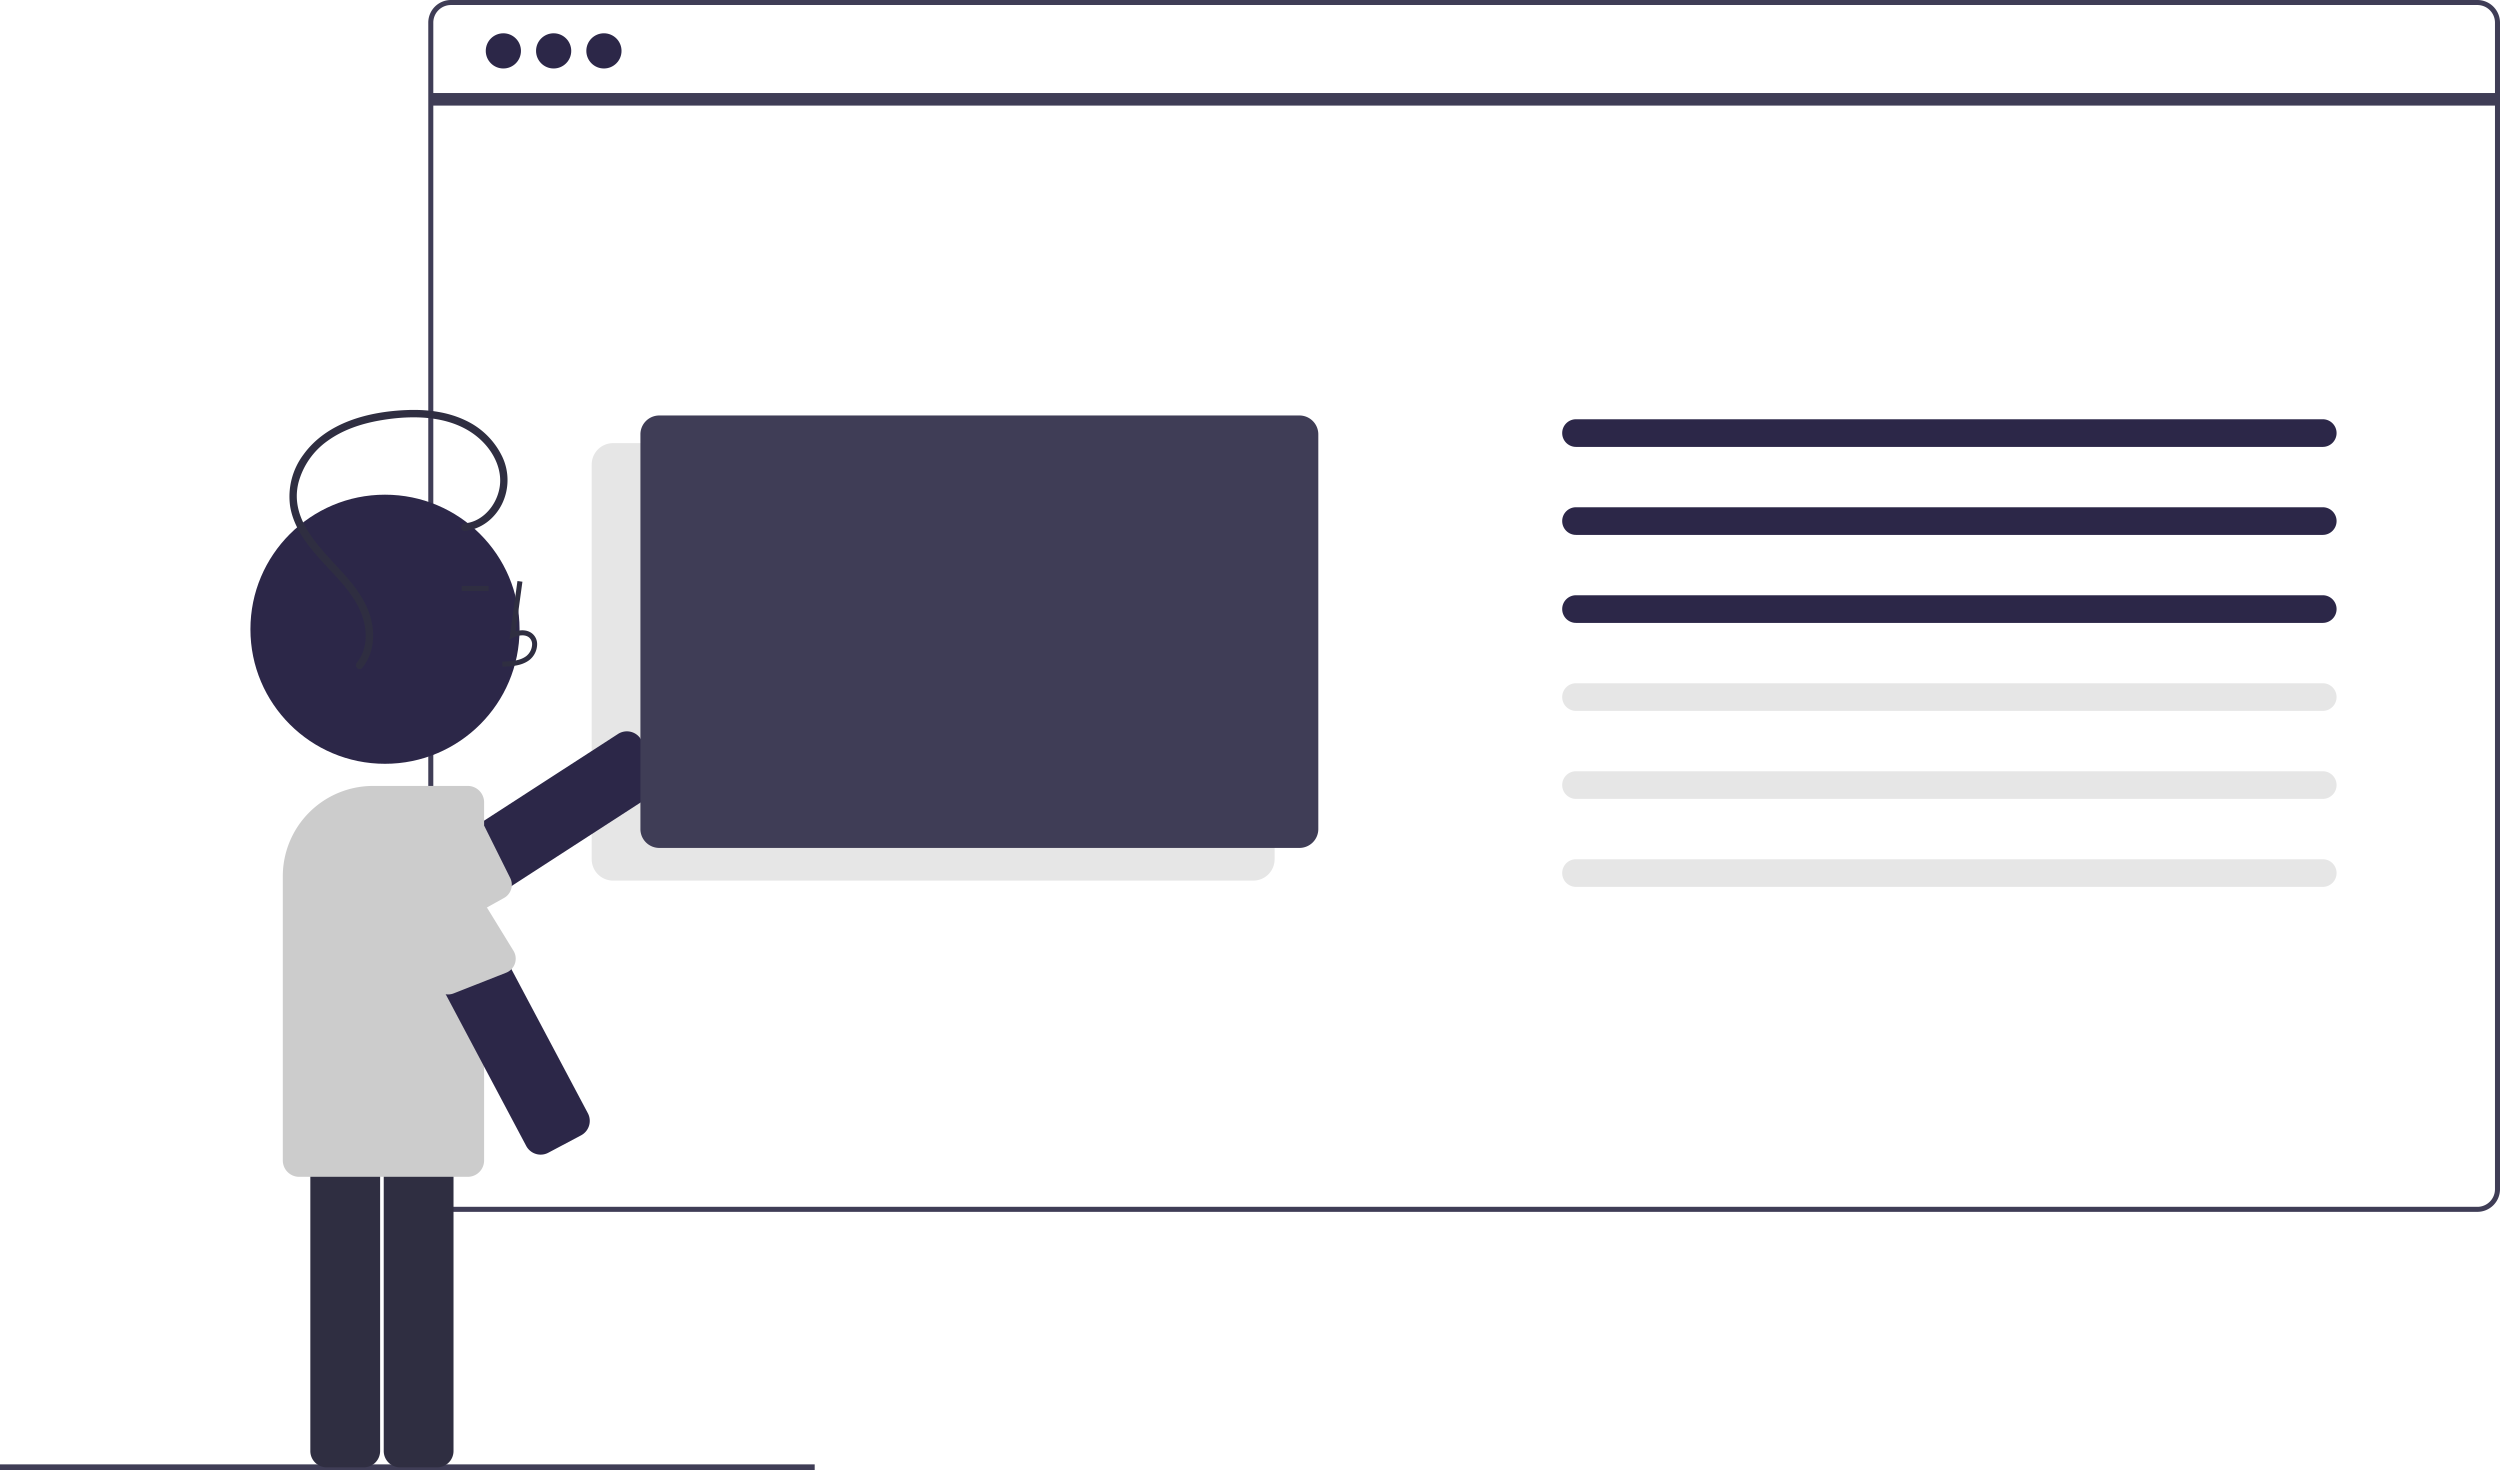 <svg id="beac9bd7-e93e-493a-9e44-f819de7e7e6e" data-name="Layer 1" xmlns="http://www.w3.org/2000/svg" width="994.339" height="584.672" viewBox="0 0 994.339 584.672"><rect y="582.431" width="324.033" height="2.241" fill="#3f3d56"/><path d="M1088.17,639.664h-806a9.01,9.01,0,0,1-9-9v-464a9.01,9.01,0,0,1,9-9h806a9.01,9.01,0,0,1,9,9v464A9.01,9.01,0,0,1,1088.17,639.664Zm-806-480a7.008,7.008,0,0,0-7,7v464a7.008,7.008,0,0,0,7,7h806a7.008,7.008,0,0,0,7-7v-464a7.008,7.008,0,0,0-7-7Z" transform="translate(-102.83 -157.664)" fill="#3f3d56"/><path d="M601.294,507.914H346.67a8.51,8.51,0,0,1-8.5-8.5v-157a8.51,8.51,0,0,1,8.5-8.5H601.294a8.51,8.51,0,0,1,8.5,8.5v157A8.51,8.51,0,0,1,601.294,507.914Z" transform="translate(-102.83 -157.664)" fill="#e6e6e6"/><path d="M256.933,540.774a6.501,6.501,0,0,1-5.467-2.966l-8.02-12.391a6.509,6.509,0,0,1,1.925-8.989l103.27-66.843a6.508,6.508,0,0,1,8.988,1.926l8.02,12.391a6.499,6.499,0,0,1-1.925,8.988l-103.269,66.843A6.458,6.458,0,0,1,256.933,540.774Z" transform="translate(-102.83 -157.664)" fill="#2c2748"/><path d="M260.151,538.905l43.169-24.105a6,6,0,0,0,2.446-7.912l-10.001-20.093a6,6,0,0,0-9.036-2.077l-41.126,31.721a6.011,6.011,0,0,0-1.78,8.295l8.022,12.393A6.011,6.011,0,0,0,260.151,538.905Z" transform="translate(-102.83 -157.664)" fill="#ccc"/><circle cx="200.204" cy="20.24" r="7" fill="#2c2748"/><circle cx="220.204" cy="20.24" r="7" fill="#2c2748"/><circle cx="240.204" cy="20.24" r="7" fill="#2c2748"/><rect x="171.339" y="37" width="822" height="5" fill="#3f3d56"/><path d="M365.045,322.914a7.508,7.508,0,0,0-7.5,7.5v157a7.508,7.508,0,0,0,7.5,7.5H619.67a7.508,7.508,0,0,0,7.5-7.5v-157a7.508,7.508,0,0,0-7.5-7.5Z" transform="translate(-102.83 -157.664)" fill="#3f3d56"/><path d="M729.67,324.414a5.5,5.5,0,0,0,0,11h297a5.5,5.5,0,0,0,0-11Z" transform="translate(-102.83 -157.664)" fill="#2c2748"/><path d="M729.67,359.414a5.5,5.5,0,0,0,0,11h297a5.5,5.5,0,0,0,0-11Z" transform="translate(-102.83 -157.664)" fill="#2c2748"/><path d="M729.67,394.414a5.5,5.5,0,0,0,0,11h297a5.5,5.5,0,0,0,0-11Z" transform="translate(-102.83 -157.664)" fill="#2c2748"/><path d="M729.67,429.414a5.5,5.5,0,0,0,0,11h297a5.5,5.5,0,0,0,0-11Z" transform="translate(-102.83 -157.664)" fill="#e6e6e6"/><path d="M729.67,464.414a5.5,5.5,0,0,0,0,11h297a5.5,5.5,0,0,0,0-11Z" transform="translate(-102.83 -157.664)" fill="#e6e6e6"/><path d="M729.67,499.414a5.5,5.5,0,0,0,0,11h297a5.5,5.5,0,0,0,0-11Z" transform="translate(-102.83 -157.664)" fill="#e6e6e6"/><circle cx="153.121" cy="250.274" r="53.519" fill="#2c2748"/><path d="M247.519,741.284H232.759a6.508,6.508,0,0,1-6.5-6.5V611.77a6.508,6.508,0,0,1,6.5-6.5h14.76a6.508,6.508,0,0,1,6.5,6.5V734.784A6.508,6.508,0,0,1,247.519,741.284Z" transform="translate(-102.83 -157.664)" fill="#2f2e41"/><path d="M276.711,741.284H261.951a6.508,6.508,0,0,1-6.5-6.5V611.77a6.508,6.508,0,0,1,6.5-6.5h14.76a6.508,6.508,0,0,1,6.5,6.5V734.784A6.508,6.508,0,0,1,276.711,741.284Z" transform="translate(-102.83 -157.664)" fill="#2f2e41"/><path d="M288.875,625.732h-67.062a6.508,6.508,0,0,1-6.5-6.5V506.133A35.918,35.918,0,0,1,251.189,470.256h37.686a6.508,6.508,0,0,1,6.5,6.5V619.232A6.508,6.508,0,0,1,288.875,625.732Z" transform="translate(-102.83 -157.664)" fill="#ccc"/><path d="M302.667,422.808l-.056-2c3.721-.104,7.001-.337,9.466-2.138a6.148,6.148,0,0,0,2.381-4.528,3.514,3.514,0,0,0-1.153-2.895c-1.636-1.383-4.269-.936-6.188-.055l-1.655.759,3.173-23.19,1.981.271L307.918,408.759c2.608-.767,5.023-.438,6.678.961a5.471,5.471,0,0,1,1.86,4.492,8.133,8.133,0,0,1-3.2,6.073C310.089,422.6,305.974,422.715,302.667,422.808Z" transform="translate(-102.83 -157.664)" fill="#2f2e41"/><rect x="183.586" y="233.069" width="10.771" height="2" fill="#2f2e41"/><path d="M317.875,616.907a6.521,6.521,0,0,1-5.75-3.457l-57.665-108.661a6.508,6.508,0,0,1,2.695-8.788l13.037-6.919a6.509,6.509,0,0,1,8.789,2.694l57.665,108.661a6.509,6.509,0,0,1-2.695,8.789l-13.038,6.919A6.47,6.47,0,0,1,317.875,616.907Z" transform="translate(-102.83 -157.664)" fill="#2c2748"/><path d="M250.31,504.559l25.283,45.092a6,6,0,0,0,7.671,3.121l20.882-8.226a6,6,0,0,0,2.851-8.822L278.95,490.009a6.011,6.011,0,0,0-8.11-2.49l-18.04,8.92A6.011,6.011,0,0,0,250.31,504.559Z" transform="translate(-102.83 -157.664)" fill="#ccc"/><path d="M287.72,368.808c6.455-.6,11.86-4.875,14.726-10.595a21.69,21.69,0,0,0,.08-19.058,30.509,30.509,0,0,0-14.389-14.207c-7.295-3.534-15.534-4.512-23.558-4.188-15.121.611-31.781,4.856-41.077,17.75a27.836,27.836,0,0,0-5.291,20.413c1.176,7.593,5.798,14.169,10.732,19.837,5.171,5.941,11.139,11.291,15.226,18.096,3.537,5.889,5.439,13.304,3.073,19.986a14.383,14.383,0,0,1-2.474,4.352c-1.223,1.476.888,3.61,2.121,2.121,4.256-5.136,5.116-11.915,3.776-18.305-1.475-7.035-5.732-12.983-10.386-18.296-9.056-10.339-22.543-21.628-18.737-37.073a29.763,29.763,0,0,1,11.5-16.573c6.053-4.389,13.24-6.803,20.543-8.115,13.975-2.509,30.899-2.247,41.458,8.642,4.388,4.526,7.407,10.849,6.598,17.267-.729,5.787-4.424,11.463-9.826,13.877a13.066,13.066,0,0,1-4.095,1.069c-1.906.177-1.925,3.179,0,3Z" transform="translate(-102.83 -157.664)" fill="#2f2e41"/></svg>
